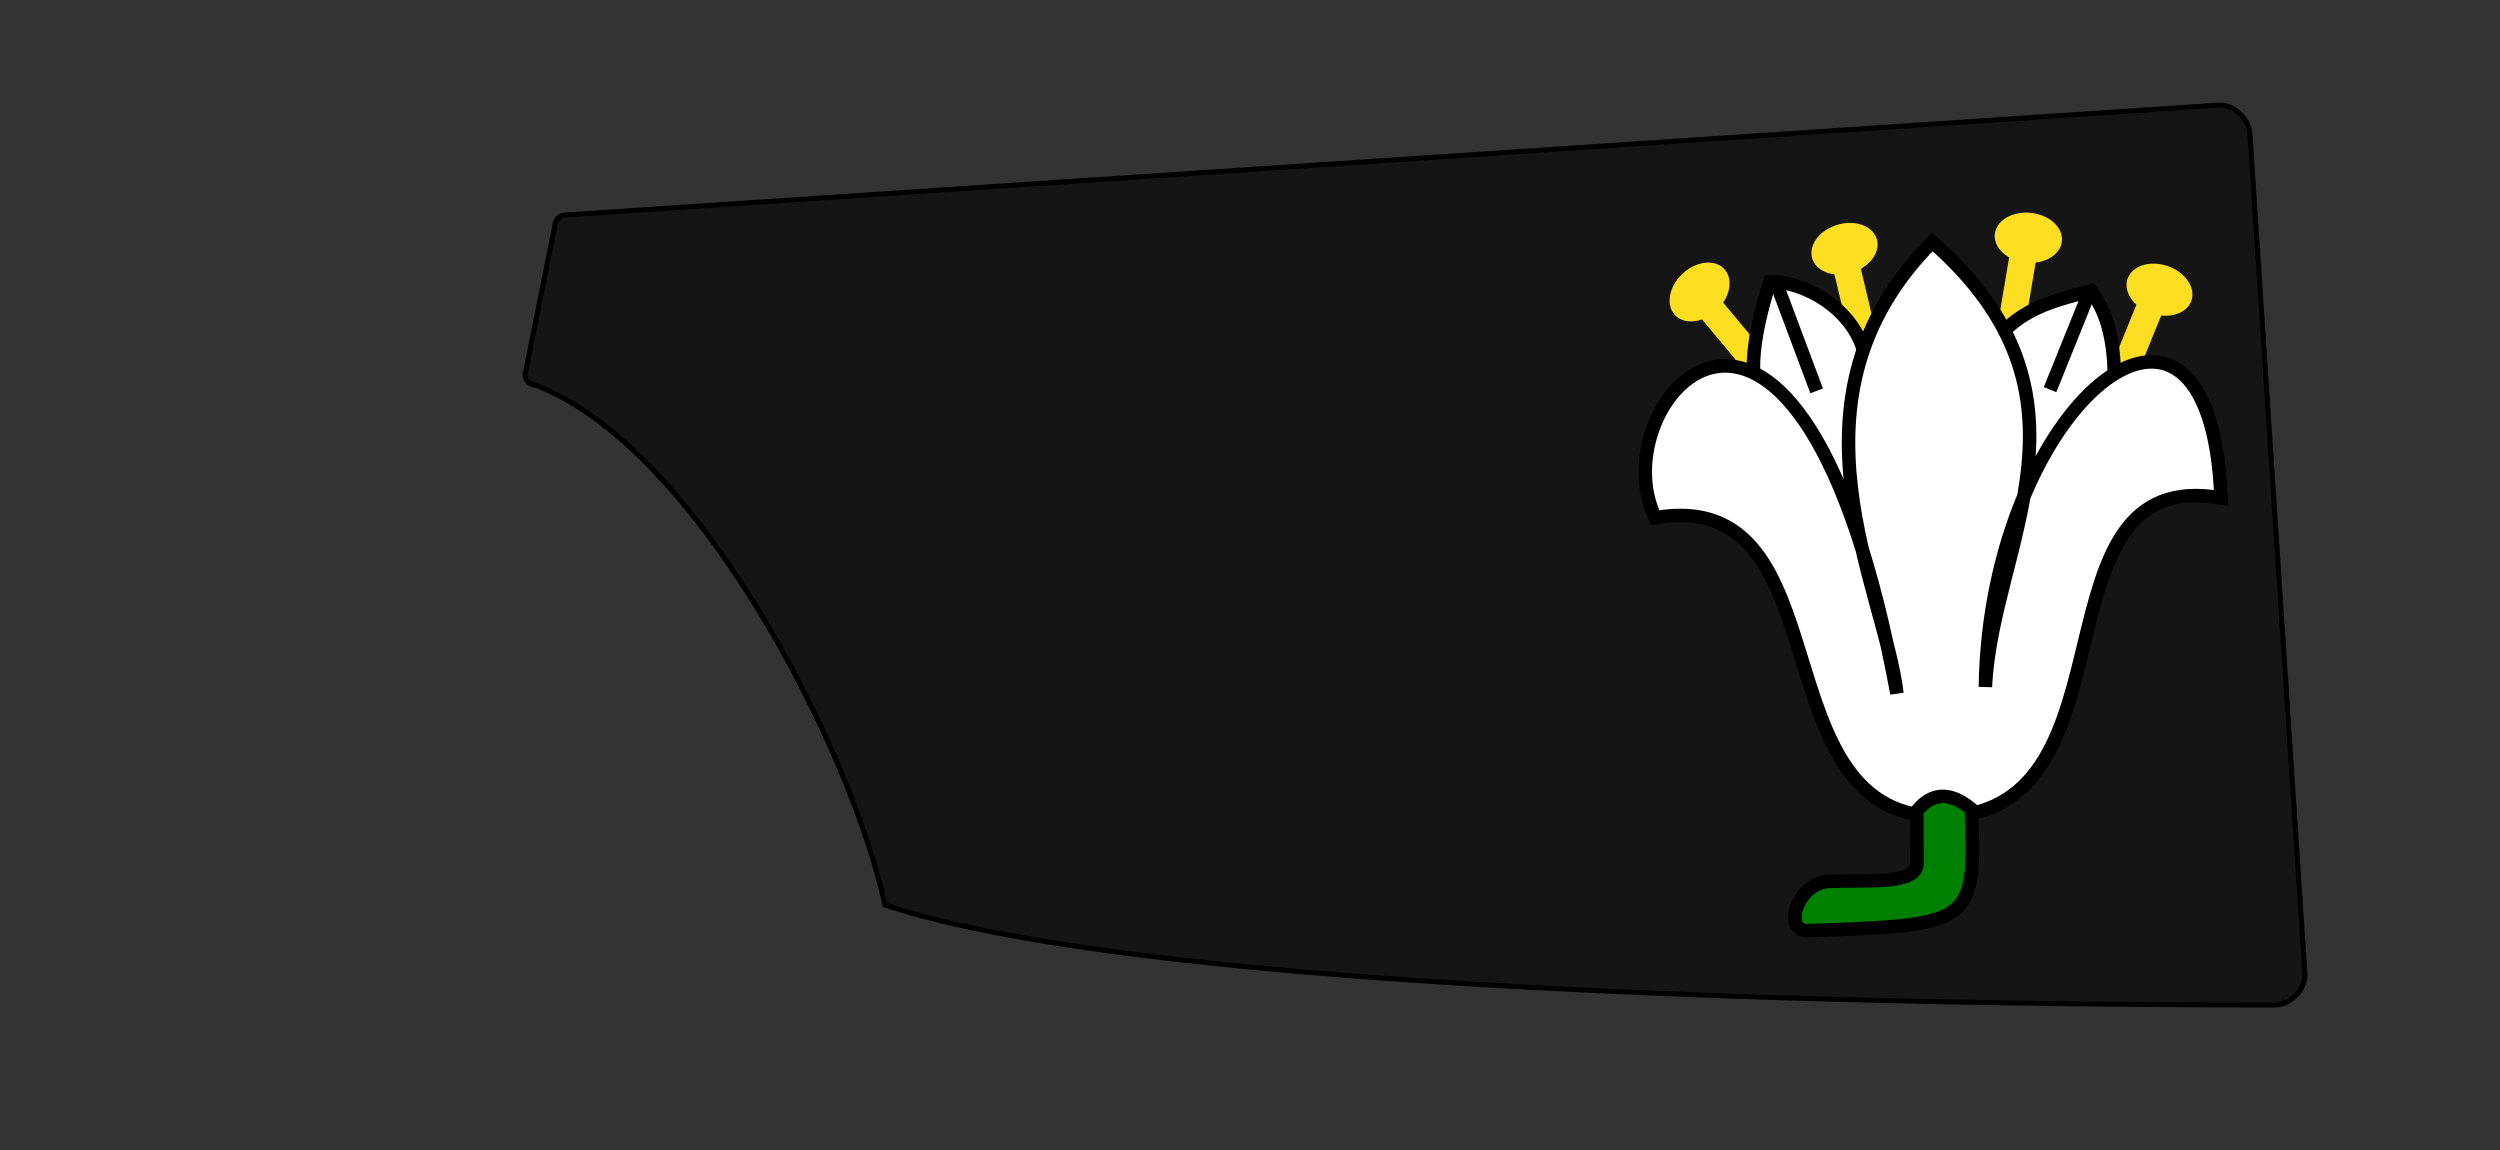 <svg xmlns="http://www.w3.org/2000/svg" xmlns:xlink="http://www.w3.org/1999/xlink" width="500" height="230" viewBox="0 0 500 230"><rect x="0" y="0" width="500" height="230" fill="#333333" stroke="none"/><defs><path id="spoonPath" d="M 105,75 C 105,76 106,77 107,77 C 139,89 170,149 177,181 C 231,199 389,201 455,201 C 458,201 461,198 461,195 L 450,27 C 450,24 447,21 444,21 L 113,43 C 112,43 111,44 111,45  Z"></path><clipPath id="spoonClip"><use xlink:href="#spoonPath"></use></clipPath></defs><g><use xlink:href="#spoonPath" style="stroke:black;stroke-width:1;fill:#151515"></use><g clip-rule="nonzero" clip-path="url(#spoonClip)"><g transform="rotate(-2)  translate(275,17)  scale(2.7)"><g transform="matrix(0.47,0.883,-0.883,0.47,57.212,-103.796)"><path transform="matrix(0.965,-0.704,0.652,1.042,-34.868,73.954)" d="M 112.001,59.382 A 2.083,1.515 0 1 1 107.834,59.382 A 2.083,1.515 0 1 1 112.001,59.382 z" style="fill:#fede20;fill-opacity:1"></path><path d="M 110.1,58.944 L 114.659,64.819" style="opacity:1;fill:none;fill-rule:evenod;stroke:#fede20;stroke-width:2;stroke-linecap:butt;stroke-linejoin:miter;stroke-opacity:1"></path></g><g transform="translate(-86.708,-38.734)"><path transform="matrix(0.965,-0.704,0.652,1.042,-34.868,73.954)" d="M 112.001,59.382 A 2.083,1.515 0 1 1 107.834,59.382 A 2.083,1.515 0 1 1 112.001,59.382 z" style="fill:#fede20;fill-opacity:1"></path><path d="M 110.1,58.944 L 114.659,64.819" style="opacity:1;fill:none;fill-rule:evenodd;stroke:#fede20;stroke-width:2;stroke-linecap:butt;stroke-linejoin:miter;stroke-opacity:1"></path></g><g transform="matrix(0.895,0.446,-0.446,0.895,-38.258,-84.448)"><path transform="matrix(0.965,-0.704,0.652,1.042,-34.868,73.954)" d="M 112.001,59.382 A 2.083,1.515 0 1 1 107.834,59.382 A 2.083,1.515 0 1 1 112.001,59.382 z" style="fill:#fede20;fill-opacity:1"></path><path d="M 110.1,58.944 L 114.659,64.819" style="opacity:1;fill:none;fill-rule:evenodd;stroke:#fede20;stroke-width:2;stroke-linecap:butt;stroke-linejoin:miter;stroke-opacity:1"></path></g><path style="fill:#ffffff;fill-rule:evenodd;stroke:#000000;stroke-width:1;stroke-linecap:butt;stroke-linejoin:miter;stroke-opacity:1" d="M 28.134,27.625 C 26.252,27.61 26.975,23.176 28.45,19.133 C 30.844,19.144 34.932,21.384 35.363,25.321 L 35.521,26.962 L 33.753,35.675 L 29.965,31.508 L 28.134,27.625 z"></path><g transform="matrix(0.651,0.759,-0.759,0.651,20.495,-104.933)"><path transform="matrix(0.965,-0.704,0.652,1.042,-34.868,73.954)" d="M 112.001,59.382 A 2.083,1.515 0 1 1 107.834,59.382 A 2.083,1.515 0 1 1 112.001,59.382 z" style="fill:#fede20;fill-opacity:1"></path><path d="M 110.1,58.944 L 114.659,64.819" style="opacity:1;fill:none;fill-rule:evenodd;stroke:#fede20;stroke-width:2;stroke-linecap:butt;stroke-linejoin:miter;stroke-opacity:1"></path></g><path style="fill:#ffffff;fill-rule:evenodd;stroke:#000000;stroke-width:1;stroke-linecap:butt;stroke-linejoin:miter;stroke-opacity:1" d="M 52.188,20.649 C 48.985,21.353 45.747,21.97 43.854,25.952 L 45.37,40.094 L 53.198,31.76 C 53.842,27.566 54.198,23.516 52.188,20.649 z"></path><path style="fill:#ffffff;fill-rule:evenodd;stroke:#000000;stroke-width:1;stroke-linecap:butt;stroke-linejoin:miter;stroke-opacity:1" d="M 19.358,36.306 C 33.719,34.387 25.891,59.188 40.122,59.188 C 54.605,59.188 47.083,33.293 61.28,36.306 C 61.205,15.923 44.379,28.84 43.349,49.691 C 44.191,39.213 53.283,28.593 40.571,16.608 C 28.554,27.88 36.142,42.054 36.783,49.943 C 30.962,11.079 15.395,27.543 19.358,36.306 z"></path><path style="fill:#ffffff;fill-rule:evenodd;stroke:#000000;stroke-width:1;stroke-linecap:butt;stroke-linejoin:miter;stroke-opacity:1" d="M 28.956,19.376 L 31.623,27.336"></path><path style="fill:none;fill-rule:evenodd;stroke:#000000;stroke-width:1;stroke-linecap:butt;stroke-linejoin:miter;stroke-opacity:1" d="M 51.936,21.028 L 48.905,27.846"></path><path style="fill:#008000;fill-rule:evenodd;stroke:#000000;stroke-width:1;stroke-linecap:butt;stroke-linejoin:miter;stroke-opacity:1" d="M 29.538,67.274 C 27.729,67.241 28.878,63.677 31.337,63.677 C 34.252,63.677 37.743,64.145 37.826,62.602 L 37.952,58.688 C 39.131,57.341 40.477,57.341 41.993,58.688 C 42.013,67.26 41.848,67.274 29.538,67.274 z"></path></g></g></g></svg>